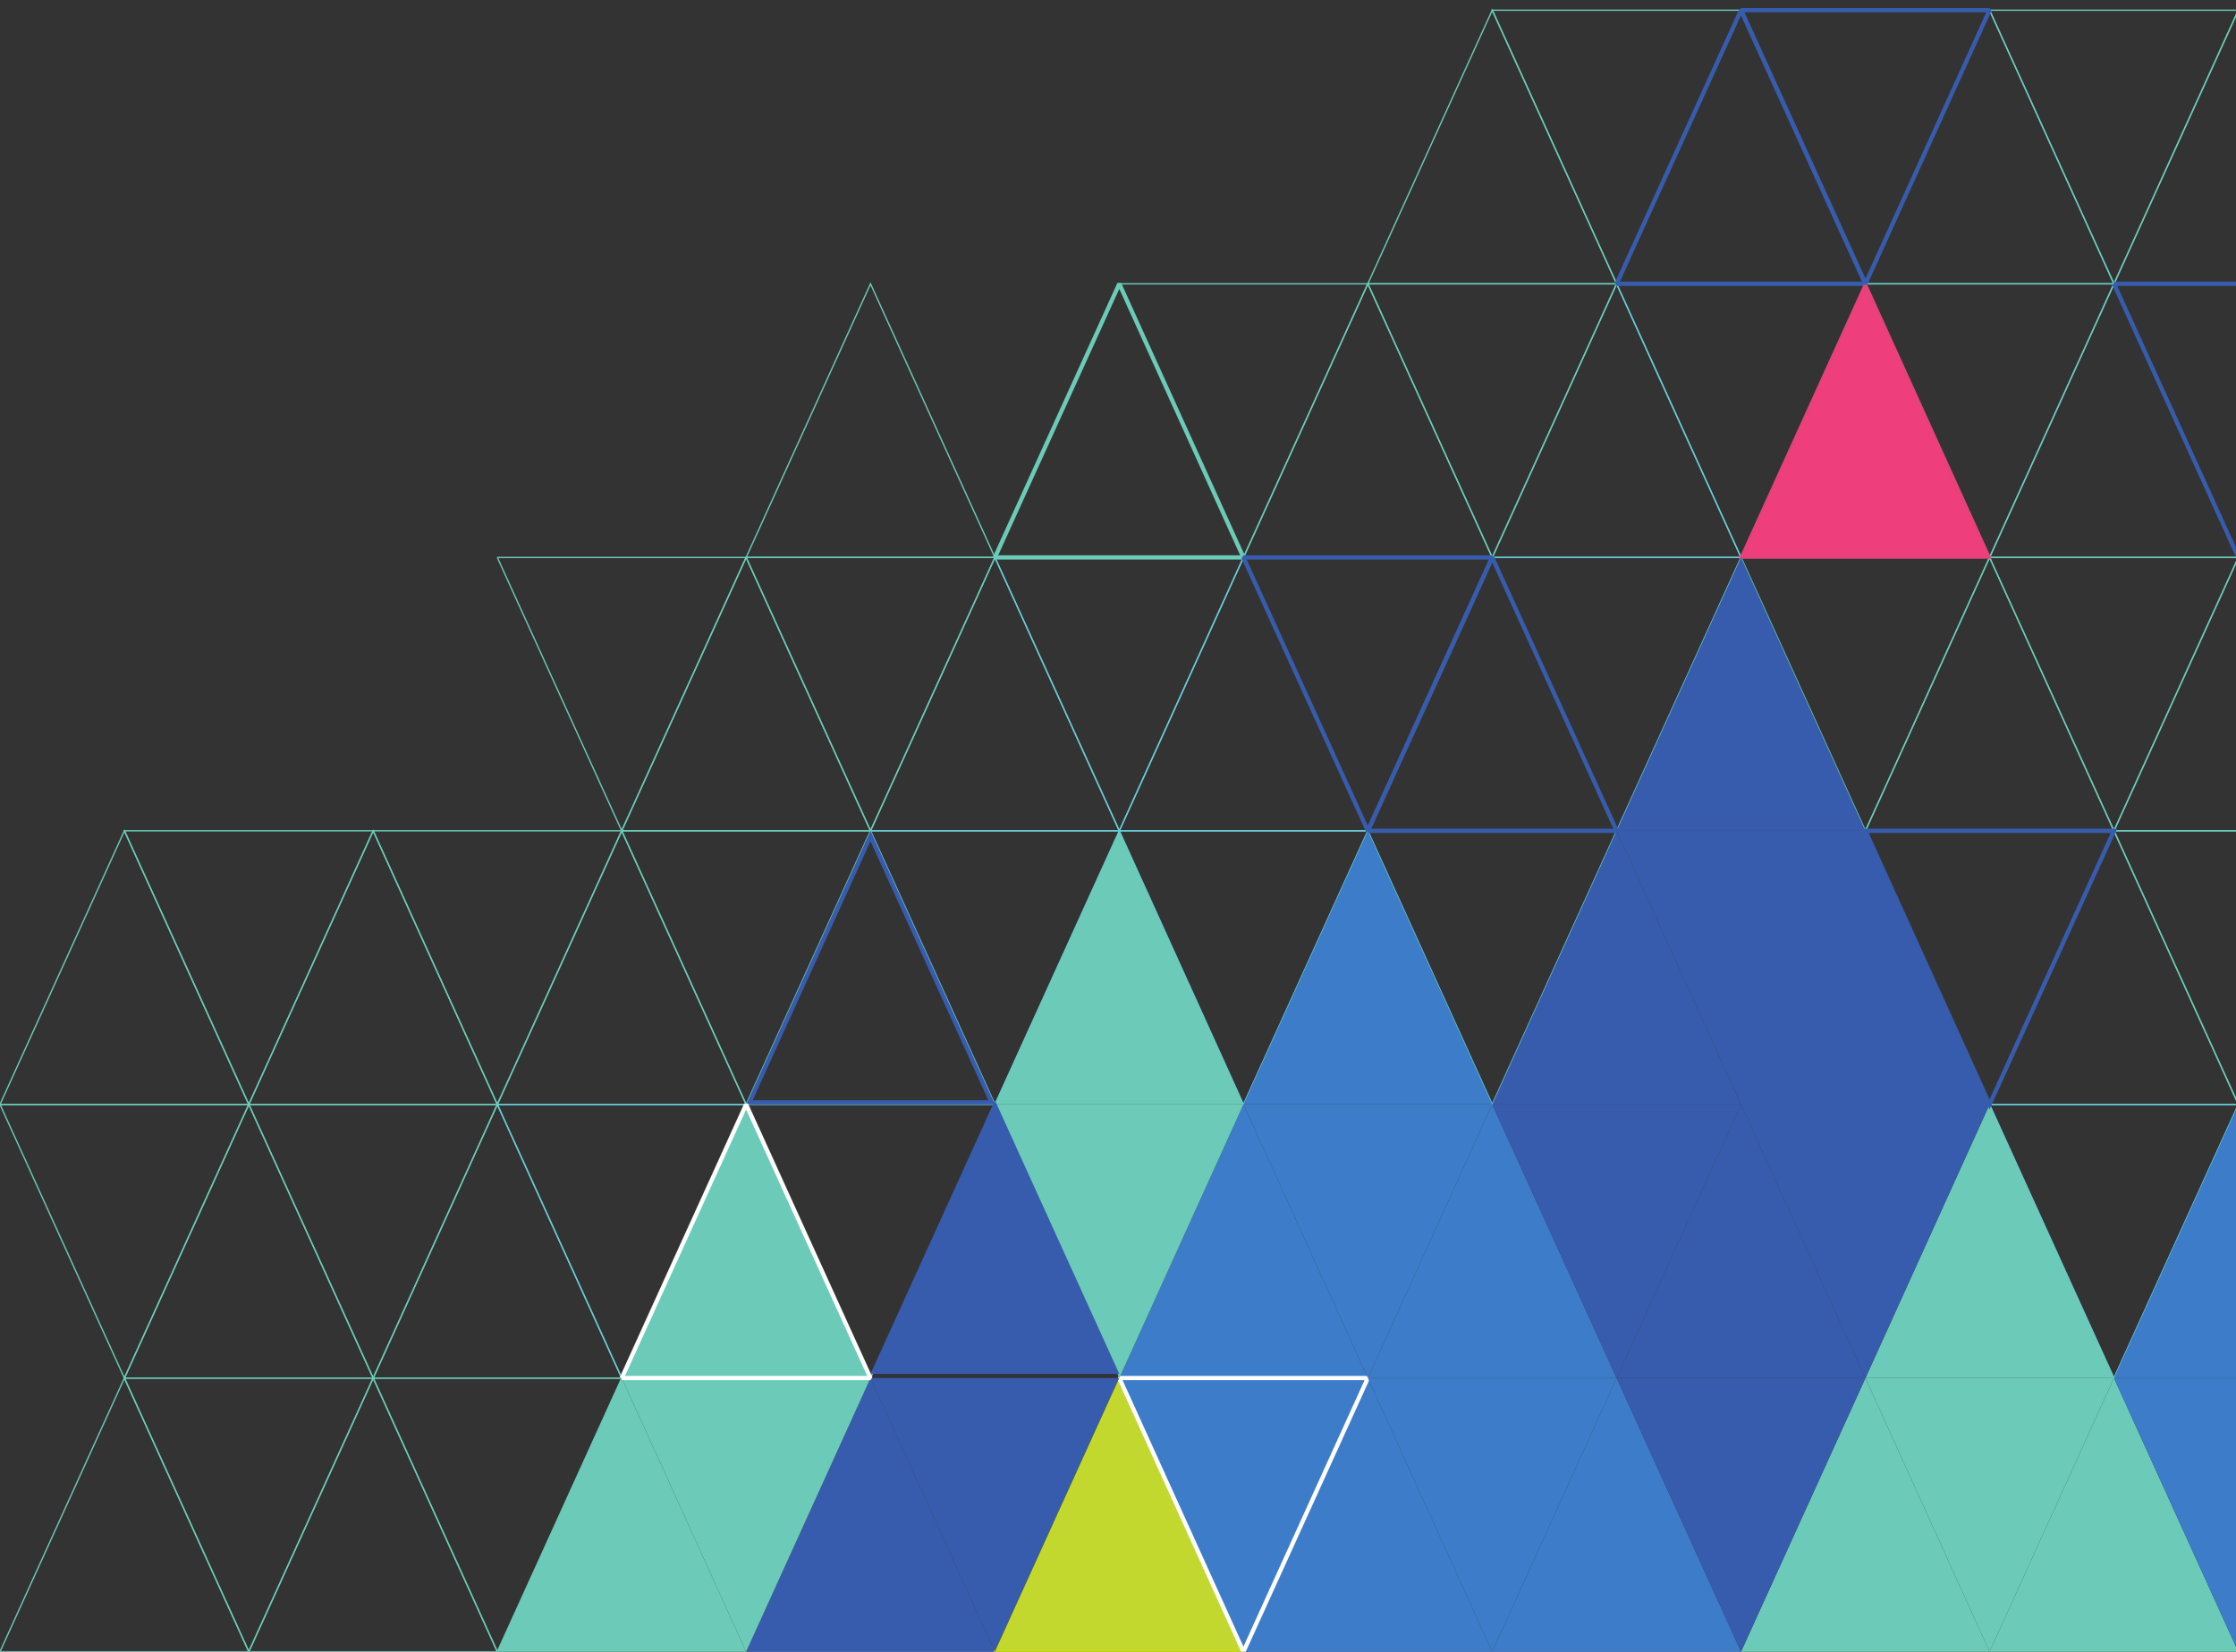 <svg id="Layer_1" xmlns="http://www.w3.org/2000/svg" viewBox="0 0 855.6 632"><rect x="0" y="0" width="855.6" height="632" fill="#333333" stroke="none"/><style>.st0,.st1{fill:none;stroke:#6bcbb8;stroke-width:.5;stroke-miterlimit:10}.st1{stroke:#68cbda}.st3{fill:#385cad}.st4{fill:#6bcbb8}.st5{fill:#3d7cc9}.st12,.st8{fill:none;stroke:#385cad;stroke-width:1.619}.st8{stroke-linejoin:bevel}.st12{stroke-miterlimit:10}</style><path class="st0" d="M285.5 213.3h95.2l-47.6-104.7-47.6 104.7zm190.3 0H571l-47.6-104.7-47.6 104.7zM0 422.6h95.2L47.6 317.9 0 422.6zm95.2 0h95.1l-47.5-104.7-47.6 104.7zm95.1 0h95.2l-47.6-104.7-47.6 104.7zM47.6 527.3h95.2L95.2 422.6 47.6 527.3z"/><path class="st0" d="M142.8 527.3h95.1l-47.6-104.7-47.5 104.7zM0 632h95.2L47.6 527.3 0 632zm95.2 0h95.1l-47.5-104.7L95.2 632zm142.7-314.1h95.2l-47.6-104.6-47.6 104.6zm95.2 0h95.2l-47.6-104.6-47.6 104.6z"/><path class="st1" d="M428.3 317.9h95.1l-47.6-104.6-47.5 104.6z"/><path class="st0" d="M523.4 108.6h95.2L571 3.9l-47.6 104.7z"/><path class="st1" d="M713.8 108.6h95.1L761.3 3.9l-47.5 104.7z"/><path class="st0" d="M808.9 108.6h95.2L856.5 3.9l-47.6 104.7zM571 213.3h95.2l-47.6-104.7L571 213.3z"/><path class="st1" d="M761.3 213.3h95.2l-47.6-104.7-47.6 104.7z"/><path class="st0" d="M761.3 422.6h95.2l-47.6-104.7-47.6 104.7zm-47.5-104.7h95.1l-47.6-104.6-47.5 104.6zm95.1 0h95.2l-47.6-104.6-47.6 104.6zM0 422.6h95.2L47.6 527.3 0 422.6zm95.2 0h95.1l-47.5 104.7-47.6-104.7z"/><path class="st1" d="M190.3 422.6h95.2l-47.6 104.7-47.6-104.7z"/><path class="st1" d="M285.5 422.6h95.2l-47.6 104.7-47.6-104.7z"/><path class="st0" d="M47.6 317.9h95.2L95.2 422.6 47.6 317.9zm95.2 0h95.1l-47.6 104.7-47.5-104.7zm95.1 0h95.2l-47.6 104.7-47.6-104.7z"/><path class="st1" d="M333.1 317.9h95.2l-47.6 104.7-47.6-104.7z"/><path class="st1" d="M428.3 317.9h95.1l-47.6 104.7-47.5-104.7z"/><path class="st0" d="M190.3 213.3h95.2l-47.6 104.6-47.6-104.6z"/><path class="st0" d="M285.5 213.3h95.2l-47.6 104.6-47.6-104.6z"/><path class="st1" d="M380.7 213.3h95.1l-47.5 104.6-47.6-104.6z"/><path class="st0" d="M47.6 527.3h95.2L95.2 632 47.6 527.3zm95.2 0h95.1L190.3 632l-47.5-104.7zm285.5-418.7h95.1l-47.6 104.7-47.5-104.7z"/><path class="st1" d="M761.3 422.6h95.2l-47.6 104.7-47.6-104.7zM523.4 317.9h95.2L571 422.6l-47.6-104.7z"/><path class="st0" d="M808.9 317.9h95.2l-47.6 104.7-47.6-104.7z"/><path class="st1" d="M571 213.3h95.2l-47.6 104.6L571 213.3z"/><path class="st0" d="M666.2 213.3h95.1l-47.5 104.6-47.6-104.6z"/><path class="st0" d="M761.3 213.3h95.2l-47.6 104.6-47.6-104.6zM571 3.9h95.2l-47.6 104.7L571 3.9zm190.3 0h95.2l-47.6 104.7L761.3 3.9z"/><path class="st1" d="M618.6 108.6h95.2l-47.6 104.7-47.6-104.7z"/><path class="st0" d="M523.4 108.6h95.2L571 213.3l-47.6-104.7zm190.4 0h95.1l-47.6 104.7-47.5-104.7z"/><path d="M380.7 213.3h95.1l-47.5-104.7-47.6 104.7z" fill="none" stroke="#6bcbb8" stroke-width="1.619" stroke-linejoin="bevel"/><path class="st3" d="M333.1 321.9l45.1 99.1H288l45.1-99.1zm0-4l-47.6 104.7h95.2l-47.6-104.7z"/><path class="st4" d="M380.7 422.6h95.1l-47.5-104.7-47.6 104.7z"/><path class="st5" d="M475.8 422.6H571l-47.6-104.7-47.6 104.7z"/><path class="st5" d="M428.3 527.3h95.1l-47.6-104.7-47.5 104.7z"/><path class="st4" d="M190.3 632h95.2l-47.6-104.7L190.3 632z"/><path class="st3" d="M285.5 632h95.2l-47.6-104.7L285.5 632z"/><path d="M380.7 632h95.1l-47.5-104.7L380.7 632z" fill="#c2d82e" stroke="#cdde00" stroke-miterlimit="10"/><path class="st5" d="M475.8 632H571l-47.6-104.7L475.8 632z"/><path class="st5" d="M428.3 527.3L475.8 632l47.6-104.7h-95.1z"/><path d="M428.3 527.3h95.1L475.8 632l-47.5-104.7z" fill="none" stroke="#fff" stroke-width="1.619" stroke-linejoin="bevel"/><path class="st8" d="M618.6 108.6h95.2L666.2 3.9l-47.6 104.7z"/><path d="M666.2 213.3h95.1l-47.5-104.7-47.6 104.7z" fill="#ee3e7b" stroke="#e6427a" stroke-miterlimit="10"/><path class="st3" d="M571 422.6h95.2l-47.6-104.7L571 422.6z"/><path class="st5" d="M523.4 527.3h95.2L571 422.6l-47.6 104.7z"/><path class="st3" d="M618.6 527.3h95.2l-47.6-104.7-47.6 104.7z"/><path class="st4" d="M713.8 527.3h95.1l-47.6-104.7-47.5 104.7z"/><path class="st5" d="M808.9 527.3h46.7V424.6l-46.7 102.7zM571 632h95.2l-47.6-104.7L571 632z"/><path class="st4" d="M666.2 632h95.1l-47.5-104.7L666.2 632z"/><path class="st4" d="M761.3 632h94.3v-1.9l-46.7-102.8L761.3 632z"/><path class="st3" d="M618.6 317.9h95.2l-47.6-104.6-47.6 104.6z"/><path class="st8" d="M523.4 317.9h95.2L571 213.3l-47.6 104.6z"/><path class="st4" d="M380.7 422.6h95.1l-47.5 104.7-47.6-104.7z"/><path class="st3" d="M333.1 525.7h95.2L380.7 421l-47.6 104.7z"/><path class="st5" d="M475.8 422.6H571l-47.6 104.7-47.6-104.7z"/><path class="st8" d="M475.8 213.3H571l-47.6 104.6-47.6-104.6z"/><path class="st4" d="M237.9 527.3L285.5 632l47.6-104.7h-95.2z"/><path class="st3" d="M333.1 527.3L380.7 632l47.6-104.7h-95.2z"/><path d="M237.9 527.3h95.2l-47.6-104.7-47.6 104.7z" fill="#68cbda"/><path d="M237.9 527.3h95.2l-47.6-104.7-47.6 104.7z" fill="#6bcbb8" stroke="#fff" stroke-width="1.619" stroke-linecap="square" stroke-linejoin="bevel"/><path class="st3" d="M571 422.6h95.2l-47.6 104.7L571 422.6z"/><path class="st12" d="M713.8 317.9h95.1l-47.6 104.7-47.5-104.7z"/><path class="st3" d="M666.2 422.6h95.1l-47.5-104.7-47.6 104.7zm0 0h95.1l-47.5 104.7-47.6-104.7zm-47.6-104.7h95.2l-47.6 104.7-47.6-104.7z"/><path class="st3" d="M618.6 527.3L666.2 632l47.6-104.7h-95.2z"/><path class="st5" d="M523.4 527.3L571 632l47.6-104.7h-95.2z"/><path class="st4" d="M713.8 527.3L761.3 632l47.6-104.7h-95.1z"/><path class="st5" d="M808.9 527.3l46.7 102.8V527.3h-46.7z"/><path class="st8" d="M666.2 3.9h95.1l-47.5 104.7L666.2 3.9z"/><path class="st12" d="M808.9 108.6h95.2l-47.6 104.7-47.6-104.7z"/></svg>